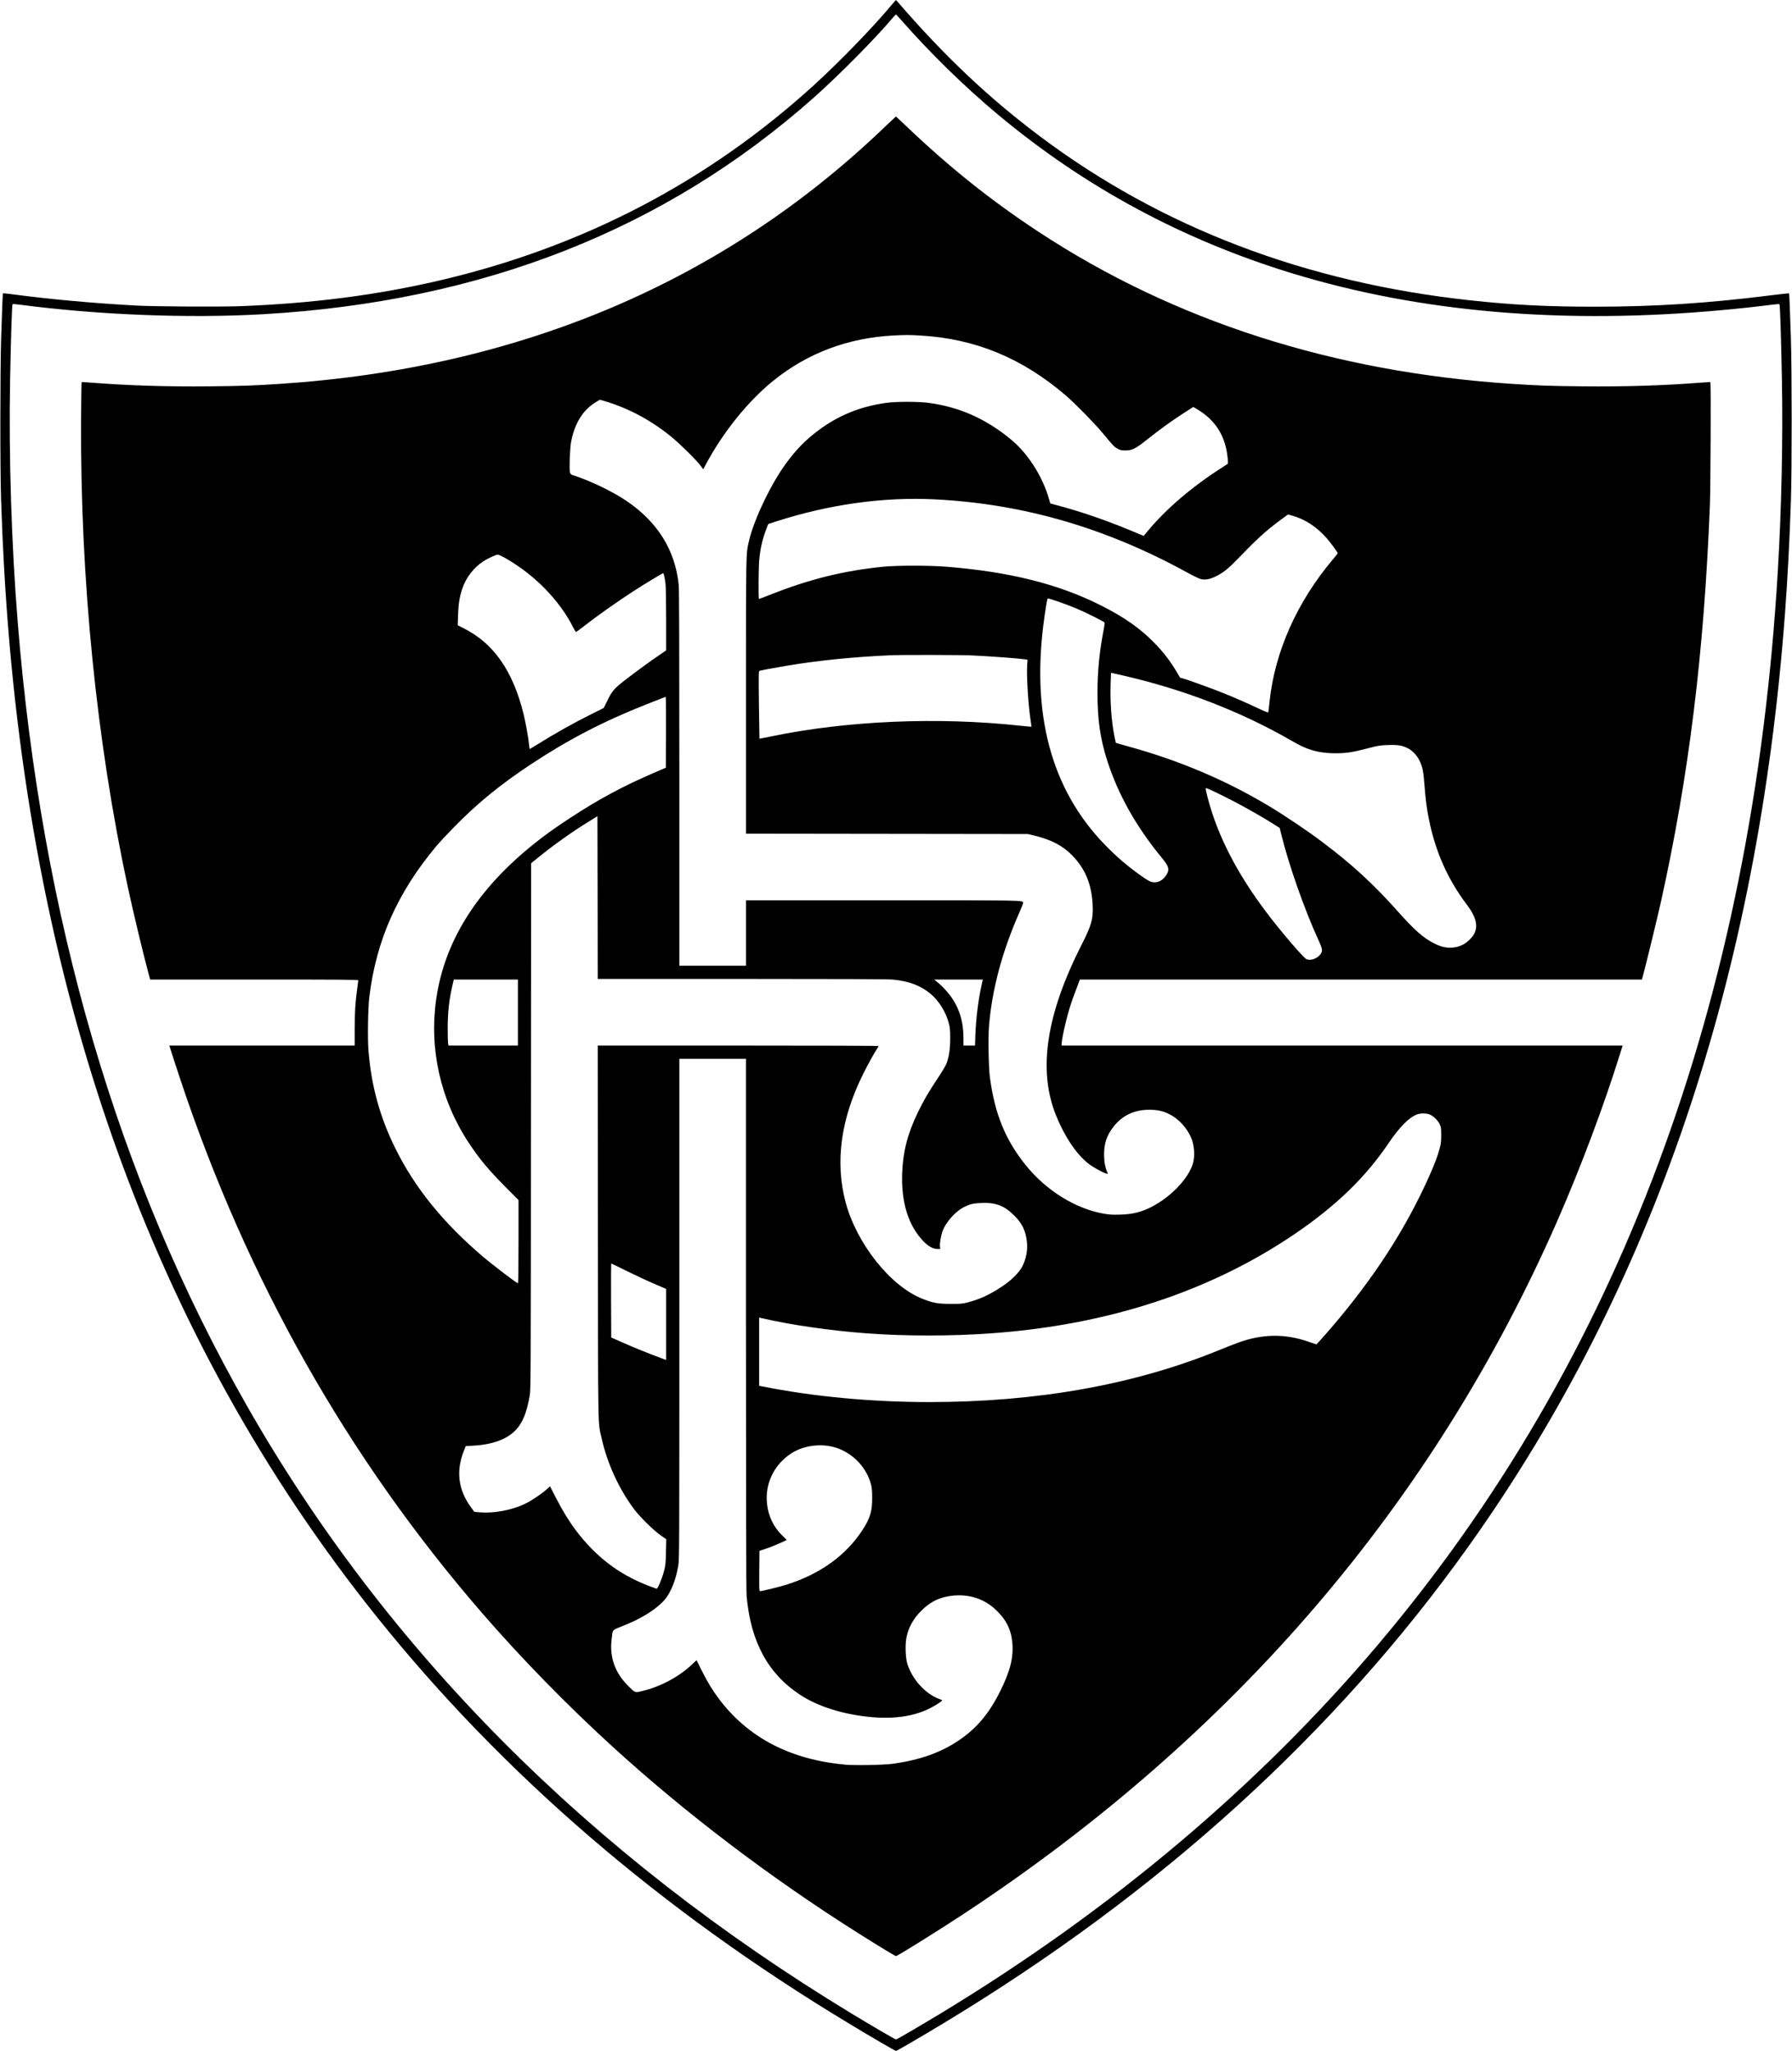 <?xml version="1.0" standalone="no"?>
<!DOCTYPE svg PUBLIC "-//W3C//DTD SVG 20010904//EN"
 "http://www.w3.org/TR/2001/REC-SVG-20010904/DTD/svg10.dtd">
<svg version="1.0" xmlns="http://www.w3.org/2000/svg"
 width="2986pt" height="3417pt" viewBox="0 0 2986 3417"
 preserveAspectRatio="xMidYMid meet">

<g transform="translate(0,3417) scale(0.1,-0.1)"
fill="#000000" stroke="none">
<path d="M14870 34103 c-316 -381 -879 -962 -1320 -1363 -1767 -1605 -3848
-2689 -6230 -3244 -1043 -243 -2114 -381 -3310 -427 -347 -13 -1428 -7 -1740
10 -721 40 -1419 103 -2040 185 -96 13 -177 21 -180 19 -5 -5 -13 -183 -31
-743 -17 -509 -18 -2218 -1 -2695 16 -461 29 -760 48 -1095 384 -6994 2455
-12831 6218 -17525 2097 -2615 4726 -4879 7869 -6773 401 -242 762 -452 777
-452 15 0 376 210 777 452 3609 2176 6547 4843 8769 7963 3070 4308 4820 9479
5269 15560 43 590 72 1134 97 1855 17 485 17 2208 -1 2718 -18 562 -26 730
-31 735 -3 2 -138 -13 -300 -33 -1052 -133 -1939 -190 -2945 -190 -783 0
-1366 30 -2065 106 -2743 296 -5153 1215 -7180 2739 -846 635 -1587 1336
-2357 2228 -18 20 -34 37 -35 36 -2 0 -28 -30 -58 -66z m156 -278 c486 -552
1047 -1100 1605 -1566 1442 -1205 3076 -2086 4904 -2644 2140 -653 4537 -856
7190 -609 266 24 610 62 815 89 58 7 108 10 111 7 10 -10 28 -559 41 -1267 18
-976 -6 -2131 -68 -3170 -422 -7179 -2649 -13155 -6673 -17909 -1985 -2345
-4433 -4408 -7272 -6129 -349 -211 -736 -437 -749 -437 -13 0 -401 226 -745
435 -4362 2645 -7749 6049 -10072 10125 -2151 3774 -3421 8115 -3818 13055
-104 1293 -150 2764 -127 4017 13 706 31 1270 41 1280 3 4 53 1 111 -7 1312
-173 2822 -232 4069 -160 3646 211 6692 1409 9165 3603 430 382 1047 1006
1335 1350 19 23 38 41 42 40 4 -2 46 -48 95 -103z"/>
<path d="M14720 32033 c-2675 -2559 -6061 -3994 -10045 -4258 -453 -30 -628
-36 -1180 -42 -702 -7 -1331 12 -1965 61 -91 7 -167 11 -170 8 -3 -2 -7 -288
-9 -635 -14 -2646 256 -5347 780 -7782 93 -430 264 -1144 350 -1457 l21 -78
1734 0 c1400 0 1734 -2 1734 -13 0 -7 -9 -75 -19 -152 -31 -218 -41 -387 -41
-672 l0 -263 -1544 0 -1544 0 35 -112 c19 -62 86 -266 148 -453 1115 -3345
2788 -6303 5028 -8890 653 -753 1416 -1535 2175 -2227 1217 -1110 2624 -2179
4082 -3100 368 -232 625 -388 640 -388 25 0 689 414 1130 704 4512 2973 7831
6847 9891 11548 389 888 783 1938 1052 2806 l35 112 -4674 0 -4674 0 0 23 c0
80 66 379 131 595 36 118 65 199 157 440 l16 42 4683 0 4682 0 11 38 c46 166
243 973 304 1247 469 2115 719 4138 818 6620 12 308 19 2038 8 2047 -3 3 -79
-1 -170 -8 -634 -49 -1263 -68 -1965 -61 -552 6 -727 12 -1180 42 -2972 197
-5624 1049 -7880 2533 -792 521 -1481 1071 -2197 1754 -97 92 -178 168 -180
167 -1 0 -95 -88 -208 -196z m610 -3453 c915 -51 1696 -372 2426 -996 154
-132 481 -465 613 -624 174 -211 196 -234 252 -265 47 -26 64 -30 134 -30 112
0 170 30 375 194 198 158 407 308 606 436 l147 94 46 -26 c295 -170 463 -410
516 -737 8 -50 15 -112 15 -137 l0 -46 -121 -78 c-488 -314 -920 -685 -1218
-1047 l-63 -77 -37 15 c-541 230 -960 377 -1438 504 l-82 22 -16 56 c-54 195
-148 401 -266 582 -134 205 -263 345 -452 491 -393 304 -804 479 -1287 546
-174 24 -558 24 -725 -1 -430 -62 -785 -208 -1123 -460 -208 -156 -360 -310
-530 -541 -249 -335 -538 -938 -620 -1290 -54 -229 -52 -145 -52 -2605 l0
-2280 2348 -3 2347 -3 95 -22 c292 -69 490 -172 651 -339 216 -224 321 -483
336 -828 10 -228 -19 -330 -186 -659 -589 -1159 -728 -2085 -426 -2836 141
-352 336 -644 537 -804 74 -60 241 -152 307 -171 21 -6 23 -5 16 11 -40 95
-57 184 -58 304 0 191 44 322 158 469 148 188 345 281 597 281 136 0 223 -20
334 -74 151 -75 295 -231 363 -394 49 -118 63 -283 35 -402 -64 -275 -417
-632 -776 -786 -140 -60 -261 -85 -438 -91 -129 -4 -176 -2 -279 16 -468 80
-963 388 -1302 811 -339 424 -513 850 -595 1465 -21 154 -30 653 -15 841 49
615 220 1253 510 1908 34 76 61 146 59 155 -8 42 54 41 -2335 41 l-2283 0 0
-545 0 -545 -555 0 -555 0 0 3119 c0 2101 -3 3153 -10 3222 -60 586 -352 1054
-880 1409 -233 157 -608 336 -895 427 -21 7 -31 18 -38 44 -13 50 -1 389 17
494 58 319 197 544 417 676 l65 39 85 -25 c386 -115 749 -307 1084 -575 147
-118 438 -403 507 -497 l46 -62 33 62 c292 552 715 1077 1144 1421 569 456
1237 706 1990 746 208 10 254 11 445 0z m250 -2730 c1473 -75 2843 -473 4203
-1219 110 -61 203 -105 234 -111 71 -15 148 0 248 50 118 58 204 127 355 284
326 338 476 475 723 657 l118 87 71 -19 c219 -61 415 -191 586 -389 68 -80
172 -223 172 -239 0 -3 -34 -47 -76 -96 -601 -710 -973 -1545 -1060 -2378 -9
-89 -18 -167 -20 -174 -2 -8 -47 9 -131 48 -204 97 -444 202 -633 277 -187 75
-559 209 -650 236 l-56 15 -68 115 c-98 164 -212 312 -356 460 -241 248 -510
436 -907 635 -703 352 -1514 554 -2553 638 -297 24 -830 24 -1070 0 -647 -65
-1218 -206 -1856 -458 -110 -43 -203 -79 -207 -79 -11 0 -8 499 3 635 16 197
53 359 121 536 l30 78 122 40 c887 287 1798 415 2657 371z m-7166 -975 c490
-277 909 -704 1140 -1164 20 -39 40 -71 44 -71 4 0 53 36 110 80 232 182 581
428 845 599 181 117 485 301 497 301 10 0 26 -74 40 -180 5 -41 10 -307 10
-591 l0 -515 -122 -84 c-163 -111 -389 -277 -572 -418 -171 -133 -212 -181
-292 -348 l-54 -110 -187 -93 c-301 -149 -628 -332 -925 -518 -65 -40 -119
-73 -121 -73 -2 0 -7 31 -11 69 -10 113 -55 362 -91 511 -177 720 -498 1181
-998 1432 l-100 50 6 176 c7 196 27 315 78 456 62 171 186 330 337 430 77 51
213 114 247 115 11 1 64 -24 119 -54z m9225 -730 c88 -30 219 -80 292 -111
172 -72 468 -221 475 -238 3 -7 -6 -71 -20 -142 -68 -354 -98 -668 -99 -1024
0 -450 46 -771 164 -1137 181 -562 483 -1099 905 -1611 129 -156 140 -206 64
-311 -46 -64 -112 -101 -177 -101 -66 0 -100 17 -241 117 -218 155 -394 306
-587 504 -905 928 -1243 2202 -1010 3812 37 257 46 297 60 297 7 0 85 -25 174
-55z m-1444 -895 c337 -16 775 -49 889 -66 l38 -6 -6 -87 c-13 -177 19 -689
59 -936 8 -49 13 -91 11 -93 -2 -1 -86 6 -187 17 -1371 149 -2884 84 -4148
-178 -107 -22 -195 -40 -196 -38 -1 1 -5 255 -9 564 -6 531 -5 562 11 567 32
9 274 54 458 85 535 89 1111 147 1735 174 180 8 1162 6 1345 -3z m2550 -342
c995 -231 1938 -597 2767 -1074 156 -90 228 -124 339 -159 120 -37 247 -55
404 -55 177 0 284 16 532 81 182 47 210 52 343 56 160 6 229 -5 327 -53 75
-36 157 -123 197 -208 50 -104 65 -179 81 -396 19 -251 38 -399 76 -585 107
-534 314 -999 630 -1416 213 -281 208 -471 -14 -636 -106 -78 -252 -103 -391
-67 -33 9 -101 36 -149 61 -174 90 -321 220 -586 518 -413 465 -773 795 -1276
1173 -245 184 -620 436 -885 595 -720 431 -1492 758 -2344 992 -110 31 -201
56 -202 58 -1 1 -12 48 -23 103 -51 253 -75 585 -65 877 l7 188 31 -7 c17 -3
108 -24 201 -46z m-7647 -939 l-3 -590 -170 -73 c-539 -231 -947 -450 -1425
-764 -257 -169 -405 -274 -594 -425 -951 -759 -1495 -1619 -1636 -2584 -122
-838 68 -1684 537 -2398 178 -270 330 -453 615 -740 l218 -219 0 -693 c0 -474
-3 -693 -10 -693 -21 0 -414 299 -590 449 -662 565 -1130 1145 -1454 1801
-259 524 -402 1049 -447 1640 -15 203 -7 699 15 880 115 941 465 1731 1110
2505 55 66 193 214 306 329 392 399 763 702 1275 1041 619 410 1214 719 1922
998 294 116 316 125 326 126 4 1 6 -265 5 -590z m9462 -1151 c201 -105 452
-247 626 -356 l138 -87 23 -95 c129 -528 396 -1284 632 -1794 50 -108 59 -152
38 -192 -45 -87 -177 -141 -250 -103 -58 31 -435 473 -669 784 -491 651 -815
1286 -974 1903 -19 73 -34 141 -34 152 0 16 22 9 158 -56 86 -41 227 -111 312
-156z m-8191 -2958 c1617 0 2443 -3 2512 -11 269 -27 458 -99 624 -236 138
-115 254 -300 302 -481 23 -85 26 -117 26 -262 0 -178 -19 -307 -63 -423 -12
-32 -79 -144 -150 -250 -154 -231 -229 -362 -326 -561 -171 -355 -247 -650
-261 -1006 -18 -491 100 -873 350 -1137 83 -87 165 -133 238 -133 l47 0 -5 38
c-7 49 12 167 38 246 54 160 221 348 374 421 96 45 145 56 271 62 248 11 389
-43 560 -215 125 -126 183 -245 204 -420 18 -147 -9 -293 -78 -427 -53 -101
-185 -231 -339 -332 -207 -137 -362 -208 -563 -261 -97 -25 -119 -27 -295 -26
-208 0 -281 14 -460 83 -533 206 -1103 921 -1286 1615 -177 672 -78 1388 297
2139 80 161 182 345 231 417 12 19 23 38 23 42 0 5 -1053 8 -2340 8 l-2340 0
3 -3112 c3 -3429 -2 -3145 63 -3435 92 -412 282 -828 531 -1166 97 -132 331
-363 451 -447 l94 -65 -5 -210 c-4 -196 -6 -218 -35 -330 -30 -114 -102 -285
-119 -285 -5 0 -60 20 -123 44 -501 190 -892 487 -1226 931 -117 156 -222 329
-334 546 l-95 186 -60 -54 c-68 -63 -240 -180 -326 -223 -240 -122 -555 -181
-816 -154 l-60 6 -54 74 c-214 290 -254 607 -118 945 l30 76 117 6 c381 21
642 135 780 341 79 118 129 266 169 496 17 100 18 325 20 4487 l3 4381 123 99
c261 212 579 437 861 609 l121 75 3 -1356 2 -1355 2409 0z m-3739 -560 l0
-550 -579 0 -578 0 -7 38 c-3 20 -6 132 -6 247 0 271 23 475 81 728 l21 87
534 0 534 0 0 -550z m7724 448 c-53 -241 -91 -543 -101 -815 l-6 -183 -96 0
-96 0 -1 138 c-2 278 -76 505 -232 710 -58 75 -152 171 -222 225 l-35 27 406
0 406 0 -23 -102z m-3924 -5634 c0 -3089 3 -4452 11 -4537 68 -761 356 -1293
891 -1644 305 -200 731 -332 1203 -373 388 -33 717 20 979 158 87 46 185 110
186 123 0 3 -22 13 -49 22 -228 83 -449 324 -531 582 -32 99 -40 327 -15 446
33 165 115 312 249 445 137 136 273 208 451 239 297 51 571 -25 781 -219 174
-160 262 -332 282 -551 23 -249 -34 -477 -205 -819 -187 -374 -394 -617 -696
-819 -299 -200 -642 -321 -1087 -383 -156 -21 -630 -30 -797 -15 -915 84
-1618 450 -2104 1097 -108 143 -191 281 -286 471 l-86 173 -70 -66 c-225 -213
-524 -373 -841 -450 -119 -28 -108 -32 -231 90 -215 213 -307 470 -275 760 20
183 4 162 175 231 184 74 270 116 400 194 128 76 252 176 316 254 101 124 180
323 220 555 19 112 19 195 19 4283 l0 4169 555 0 555 0 0 -4416z m11397 3486
c62 -28 137 -102 164 -163 21 -46 24 -66 24 -182 -1 -109 -5 -146 -28 -227
-33 -121 -81 -250 -159 -425 -391 -886 -925 -1715 -1648 -2558 -81 -93 -169
-194 -196 -222 l-49 -52 -129 44 c-390 136 -764 132 -1161 -10 -66 -24 -230
-88 -365 -143 -1393 -565 -3009 -852 -4795 -852 -964 0 -1941 92 -2782 261
l-53 10 0 569 0 568 58 -13 c465 -109 1132 -205 1722 -249 651 -49 1425 -49
2095 0 1938 140 3636 696 5045 1652 681 462 1175 937 1555 1497 197 291 352
448 493 500 56 20 159 18 209 -5z m-13380 -2608 c142 -70 348 -166 456 -212
l197 -85 0 -592 0 -592 -67 25 c-234 87 -484 188 -653 264 l-195 86 -3 617
c-1 339 0 617 2 617 2 0 120 -57 263 -128z m3354 -2912 c331 -48 622 -308 711
-636 17 -64 21 -108 21 -229 1 -223 -34 -341 -161 -536 -279 -428 -709 -736
-1272 -913 -116 -36 -400 -106 -433 -106 -16 0 -17 21 -15 335 l3 336 116 39
c64 21 166 62 228 91 l111 52 -68 66 c-150 145 -238 325 -261 534 -37 333 114
651 398 838 174 114 401 161 622 129z"/>
</g>
</svg>
